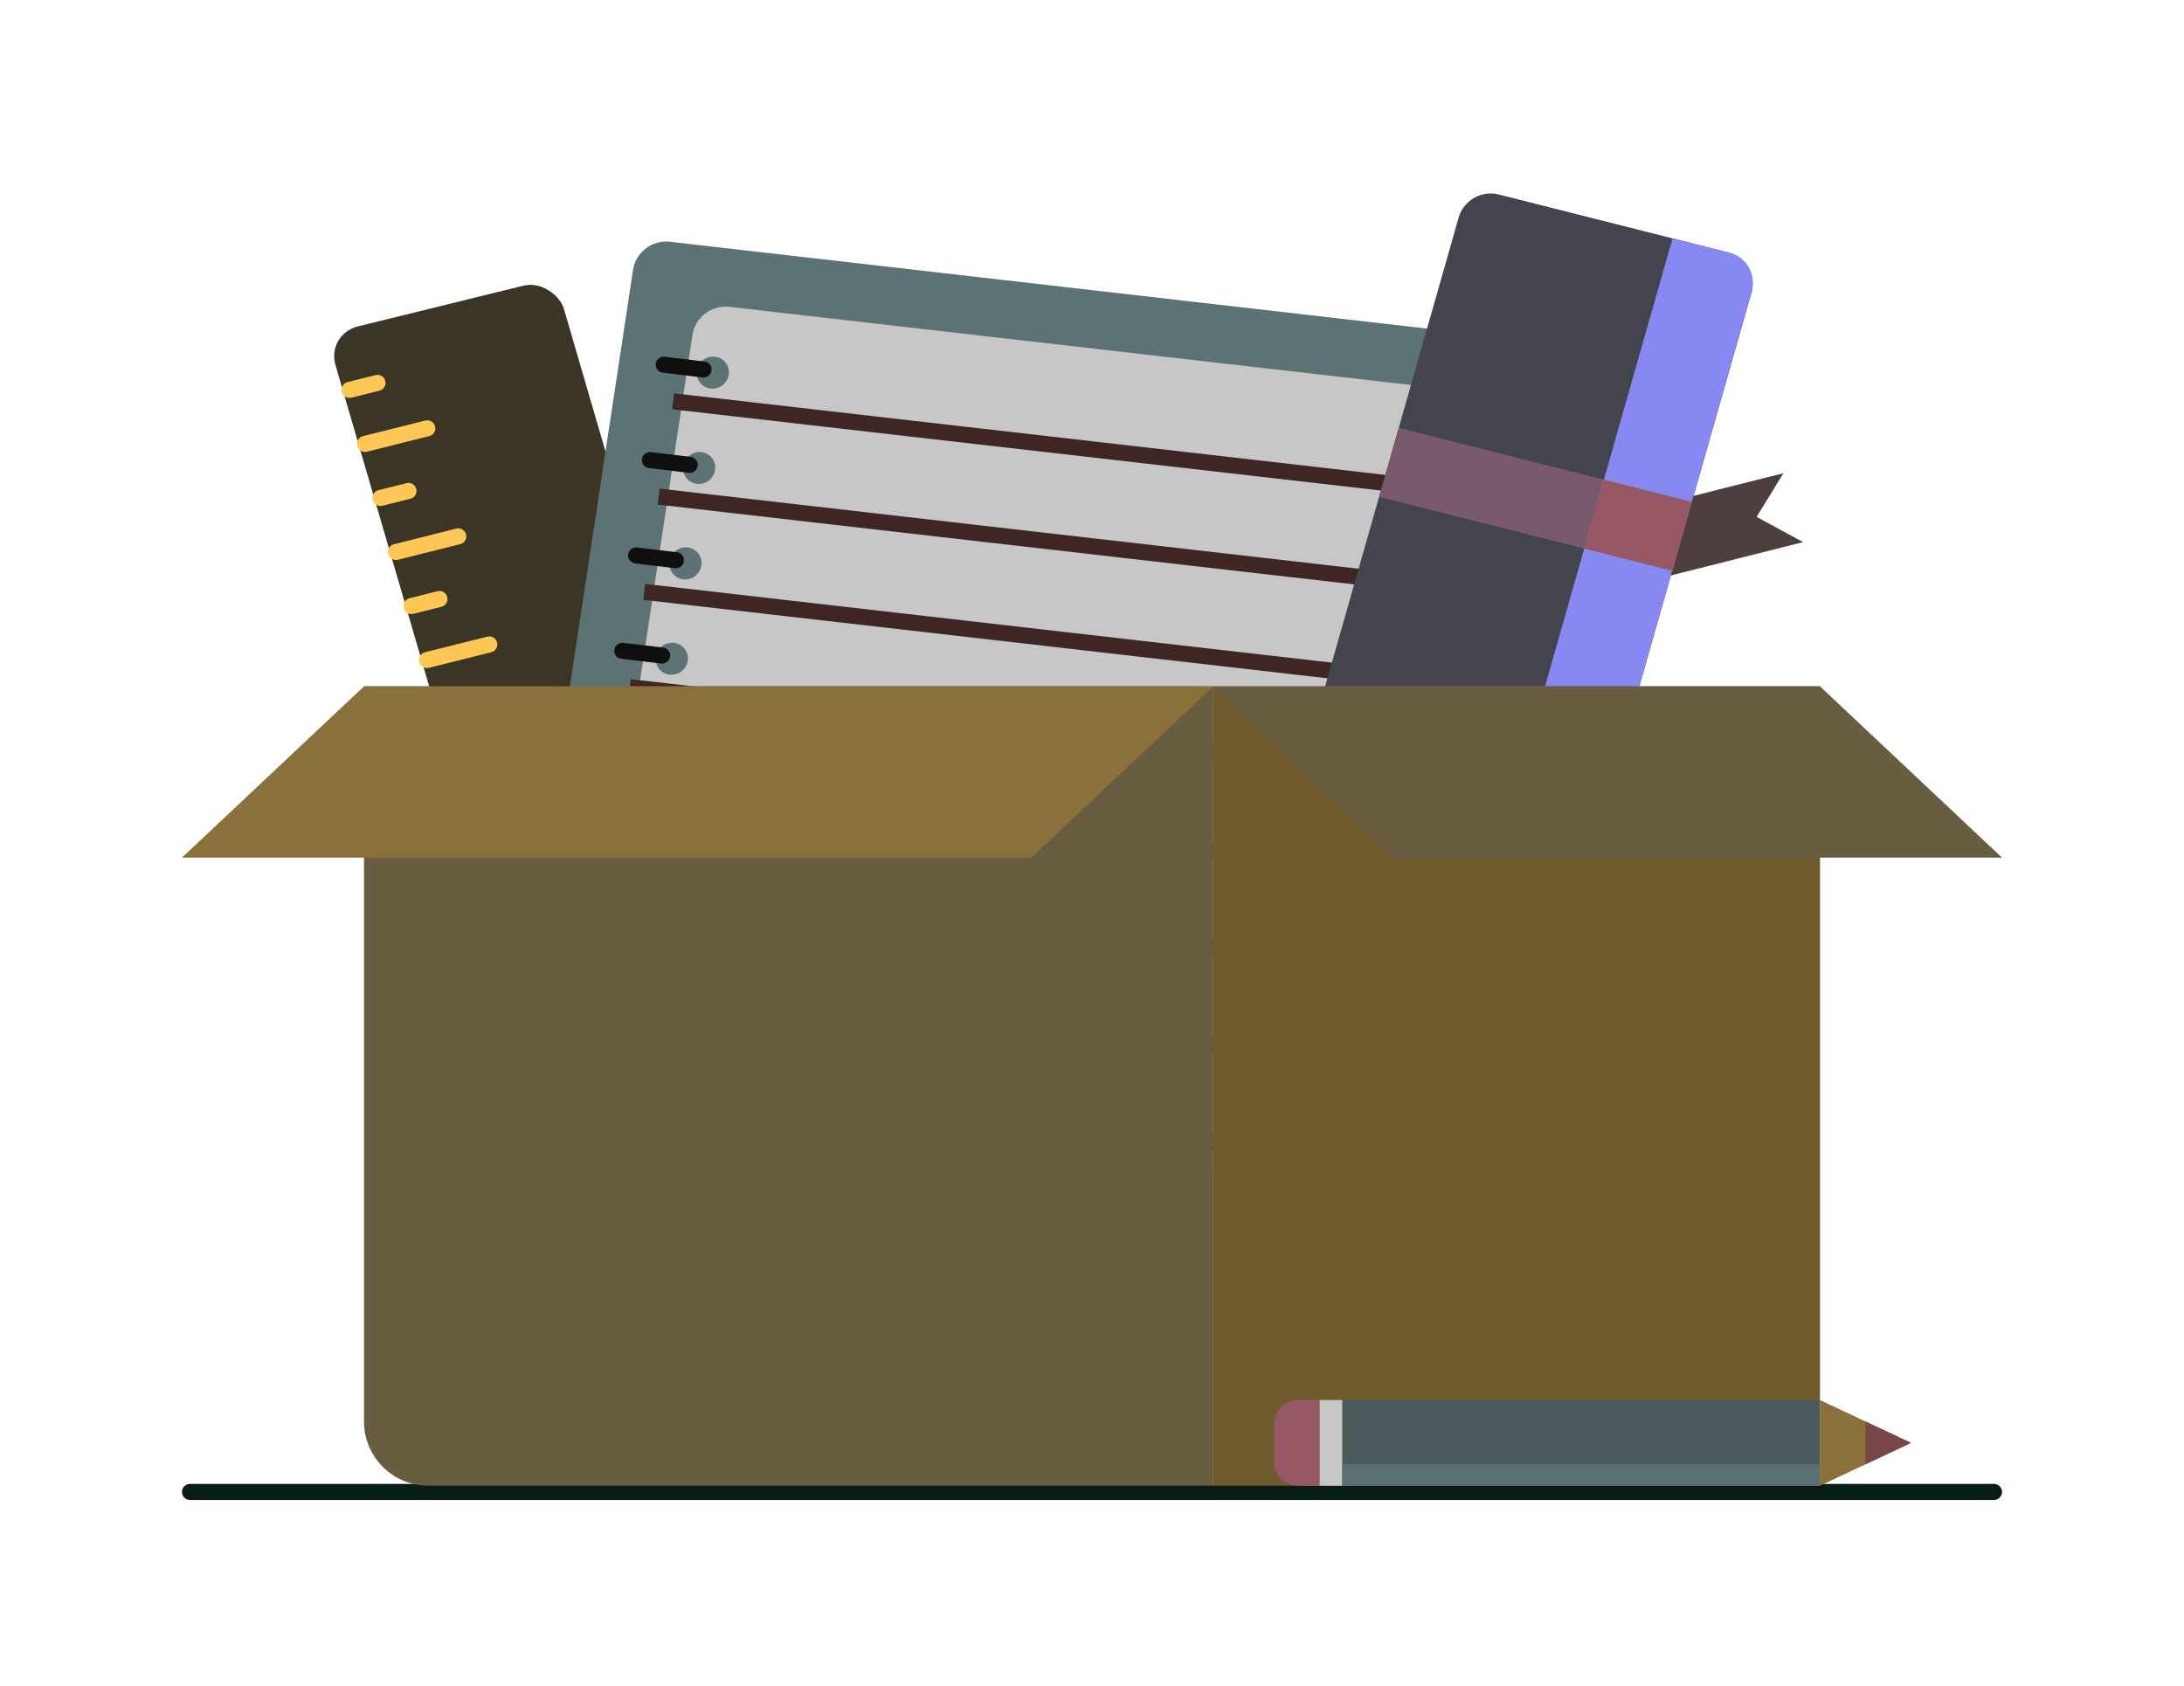 <svg xmlns="http://www.w3.org/2000/svg" width="500" height="386" viewBox="0 0 272 193" fill="none">
<line x1="23.666" y1="177.322" x2="248.333" y2="177.322" stroke="#071d15" stroke-width="2" stroke-linecap="round" fill="#080707"/>
<rect width="29.297" height="100.508" rx="4" transform="matrix(0.971 -0.239 0.28 0.96 40.658 33.125)" fill="#3b3525"/>
<path d="M66.68 120.818L70.169 119.945" stroke="#ffc856" stroke-width="2" stroke-miterlimit="16" stroke-linecap="round" fill="#080707"/>
<path d="M64.75 114.09L72.511 112.147" stroke="#ffc856" stroke-width="2" stroke-miterlimit="16" stroke-linecap="round" fill="#080707"/>
<path d="M62.82 107.359L66.31 106.486" stroke="#ffc856" stroke-width="2" stroke-miterlimit="16" stroke-linecap="round" fill="#080707"/>
<path d="M60.891 100.631L68.651 98.688" stroke="#ffc856" stroke-width="2" stroke-miterlimit="16" stroke-linecap="round" fill="#080707"/>
<path d="M58.961 93.902L62.45 93.029" stroke="#ffc856" stroke-width="2" stroke-miterlimit="16" stroke-linecap="round" fill="#080707"/>
<path d="M57.031 87.172L64.792 85.228" stroke="#ffc856" stroke-width="2" stroke-miterlimit="16" stroke-linecap="round" fill="#080707"/>
<path d="M55.103 80.443L58.593 79.57" stroke="#ffc856" stroke-width="2" stroke-miterlimit="16" stroke-linecap="round" fill="#080707"/>
<path d="M53.174 73.713L60.935 71.77" stroke="#ffc856" stroke-width="2" stroke-miterlimit="16" stroke-linecap="round" fill="#080707"/>
<path d="M51.244 66.984L54.733 66.111" stroke="#ffc856" stroke-width="2" stroke-miterlimit="16" stroke-linecap="round" fill="#080707"/>
<path d="M49.315 60.256L57.075 58.312" stroke="#ffc856" stroke-width="2" stroke-miterlimit="16" stroke-linecap="round" fill="#080707"/>
<path d="M47.385 53.525L50.874 52.652" stroke="#ffc856" stroke-width="2" stroke-miterlimit="16" stroke-linecap="round" fill="#080707"/>
<path d="M45.455 46.797L53.216 44.853" stroke="#ffc856" stroke-width="2" stroke-miterlimit="16" stroke-linecap="round" fill="#080707"/>
<path d="M43.525 40.066L47.015 39.193" stroke="#ffc856" stroke-width="2" stroke-miterlimit="16" stroke-linecap="round" fill="#080707"/>
<rect width="126.74" height="108.294" rx="4" transform="matrix(0.994 0.114 -0.15 0.989 79.441 21.16)" fill="#5c7275"/>
<rect width="109.758" height="100.994" rx="4" transform="matrix(0.994 0.114 -0.15 0.989 86.84 29.264)" fill="#c7c7c7"/>
<circle cx="2" cy="2" r="2" transform="matrix(0.993 0.12 -0.142 0.99 87.074 35.695)" fill="#5c7275"/>
<circle cx="2" cy="2" r="2" transform="matrix(0.993 0.12 -0.142 0.99 85.371 47.574)" fill="#5c7275"/>
<circle cx="2" cy="2" r="2" transform="matrix(0.993 0.12 -0.142 0.99 83.668 59.453)" fill="#5c7275"/>
<circle cx="2" cy="2" r="2" transform="matrix(0.993 0.12 -0.142 0.99 81.965 71.332)" fill="#5c7275"/>
<circle cx="2" cy="2" r="2" transform="matrix(0.993 0.12 -0.142 0.99 80.262 83.211)" fill="#5c7275"/>
<circle cx="2" cy="2" r="2" transform="matrix(0.993 0.12 -0.142 0.99 78.559 95.09)" fill="#5c7275"/>
<circle cx="2" cy="2" r="2" transform="matrix(0.993 0.12 -0.142 0.99 76.856 106.969)" fill="#5c7275"/>
<circle cx="2" cy="2" r="2" transform="matrix(0.993 0.12 -0.142 0.99 75.152 118.848)" fill="#5c7275"/>
<path d="M84.818 41.602L194.178 54.141" stroke="#402525" stroke-width="2" stroke-miterlimit="16" stroke-linecap="square" fill="#080707"/>
<path d="M83.025 53.469L192.385 66.008" stroke="#402525" stroke-width="2" stroke-miterlimit="16" stroke-linecap="square" fill="#080707"/>
<path d="M81.231 65.338L190.59 77.878" stroke="#402525" stroke-width="2" stroke-miterlimit="16" stroke-linecap="square" fill="#080707"/>
<path d="M79.438 77.205L188.797 89.745" stroke="#402525" stroke-width="2" stroke-miterlimit="16" stroke-linecap="square" fill="#080707"/>
<path d="M77.643 89.074L187.002 101.614" stroke="#402525" stroke-width="2" stroke-miterlimit="16" stroke-linecap="square" fill="#080707"/>
<path d="M75.85 100.941L185.209 113.481" stroke="#402525" stroke-width="2" stroke-miterlimit="16" stroke-linecap="square" fill="#080707"/>
<path d="M74.055 112.809L183.415 125.348" stroke="#402525" stroke-width="2" stroke-miterlimit="16" stroke-linecap="square" fill="#080707"/>
<path d="M72.262 124.678L181.622 137.218" stroke="#402525" stroke-width="2" stroke-miterlimit="16" stroke-linecap="square" fill="#080707"/>
<path d="M87.613 37.525L82.659 36.931" stroke="#0f0f0f" stroke-width="2" stroke-miterlimit="16" stroke-linecap="round" fill="#080707"/>
<path d="M85.897 49.402L80.942 48.808" stroke="#0f0f0f" stroke-width="2" stroke-miterlimit="16" stroke-linecap="round" fill="#080707"/>
<path d="M84.18 61.279L79.225 60.685" stroke="#0f0f0f" stroke-width="2" stroke-miterlimit="16" stroke-linecap="round" fill="#080707"/>
<path d="M82.465 73.156L77.51 72.562" stroke="#0f0f0f" stroke-width="2" stroke-miterlimit="16" stroke-linecap="round" fill="#080707"/>
<path d="M80.748 85.035L75.793 84.441" stroke="#0f0f0f" stroke-width="2" stroke-miterlimit="16" stroke-linecap="round" fill="#080707"/>
<path d="M79.031 96.912L74.077 96.318" stroke="#0f0f0f" stroke-width="2" stroke-miterlimit="16" stroke-linecap="round" fill="#080707"/>
<path d="M77.314 108.789L72.36 108.195" stroke="#0f0f0f" stroke-width="2" stroke-miterlimit="16" stroke-linecap="round" fill="#080707"/>
<path d="M75.6 120.666L70.645 120.072" stroke="#0f0f0f" stroke-width="2" stroke-miterlimit="16" stroke-linecap="round" fill="#080707"/>
<path d="M185.623 59.643L222.114 50.44L218.774 55.883L224.558 59.026L188.067 68.229L185.623 59.643Z" fill="#4f3e3e"/>
<rect width="37.633" height="114.268" rx="4" transform="matrix(0.97 0.245 -0.274 0.962 182.762 14.748)" fill="#44444f"/>
<rect width="37.633" height="8.927" transform="matrix(0.97 0.245 -0.274 0.962 174.205 44.799)" fill="#7a596c"/>
<path d="M208.305 21.189L215.373 22.972C217.515 23.512 218.761 25.673 218.157 27.797L189.059 130.004C188.454 132.129 186.227 133.413 184.085 132.873L177.016 131.09L208.305 21.189Z" fill="#8888F2"/>
<rect width="11.29" height="8.927" transform="matrix(0.97 0.245 -0.274 0.962 199.748 51.242)" fill="#965864"/>
<path d="M45.332 76.988H151.11V176.544H53.332C48.914 176.544 45.332 172.962 45.332 168.544V76.988Z" fill="#695d41"/>
<path d="M45.333 76.988H151.11L128.444 98.322H22.666L45.333 76.988Z" fill="#8a713b"/>
<rect x="151.111" y="76.988" width="75.556" height="99.556" fill="#705b2e"/>
<path d="M226.665 76.988H151.11L173.776 98.322H249.332L226.665 76.988Z" fill="#695d41"/>
<rect x="167.166" y="165.879" width="59.5" height="10.667" fill="#4a5a5c"/>
<path d="M226.667 165.879V176.546L238 171.212L226.667 165.879Z" fill="#8a713b"/>
<path d="M232.333 173.878L238 171.212L232.333 168.545V173.878Z" fill="#784646"/>
<rect width="2.833" height="10.667" transform="matrix(-1 0 0 1 167.166 165.879)" fill="#c7c7c7"/>
<path d="M158.666 168.879C158.666 167.222 160.009 165.879 161.666 165.879H164.333V176.546H161.666C160.009 176.546 158.666 175.202 158.666 173.546V168.879Z" fill="#965864"/>
<rect x="167.166" y="173.879" width="59.5" height="2.667" fill="#5a7070"/>
</svg>